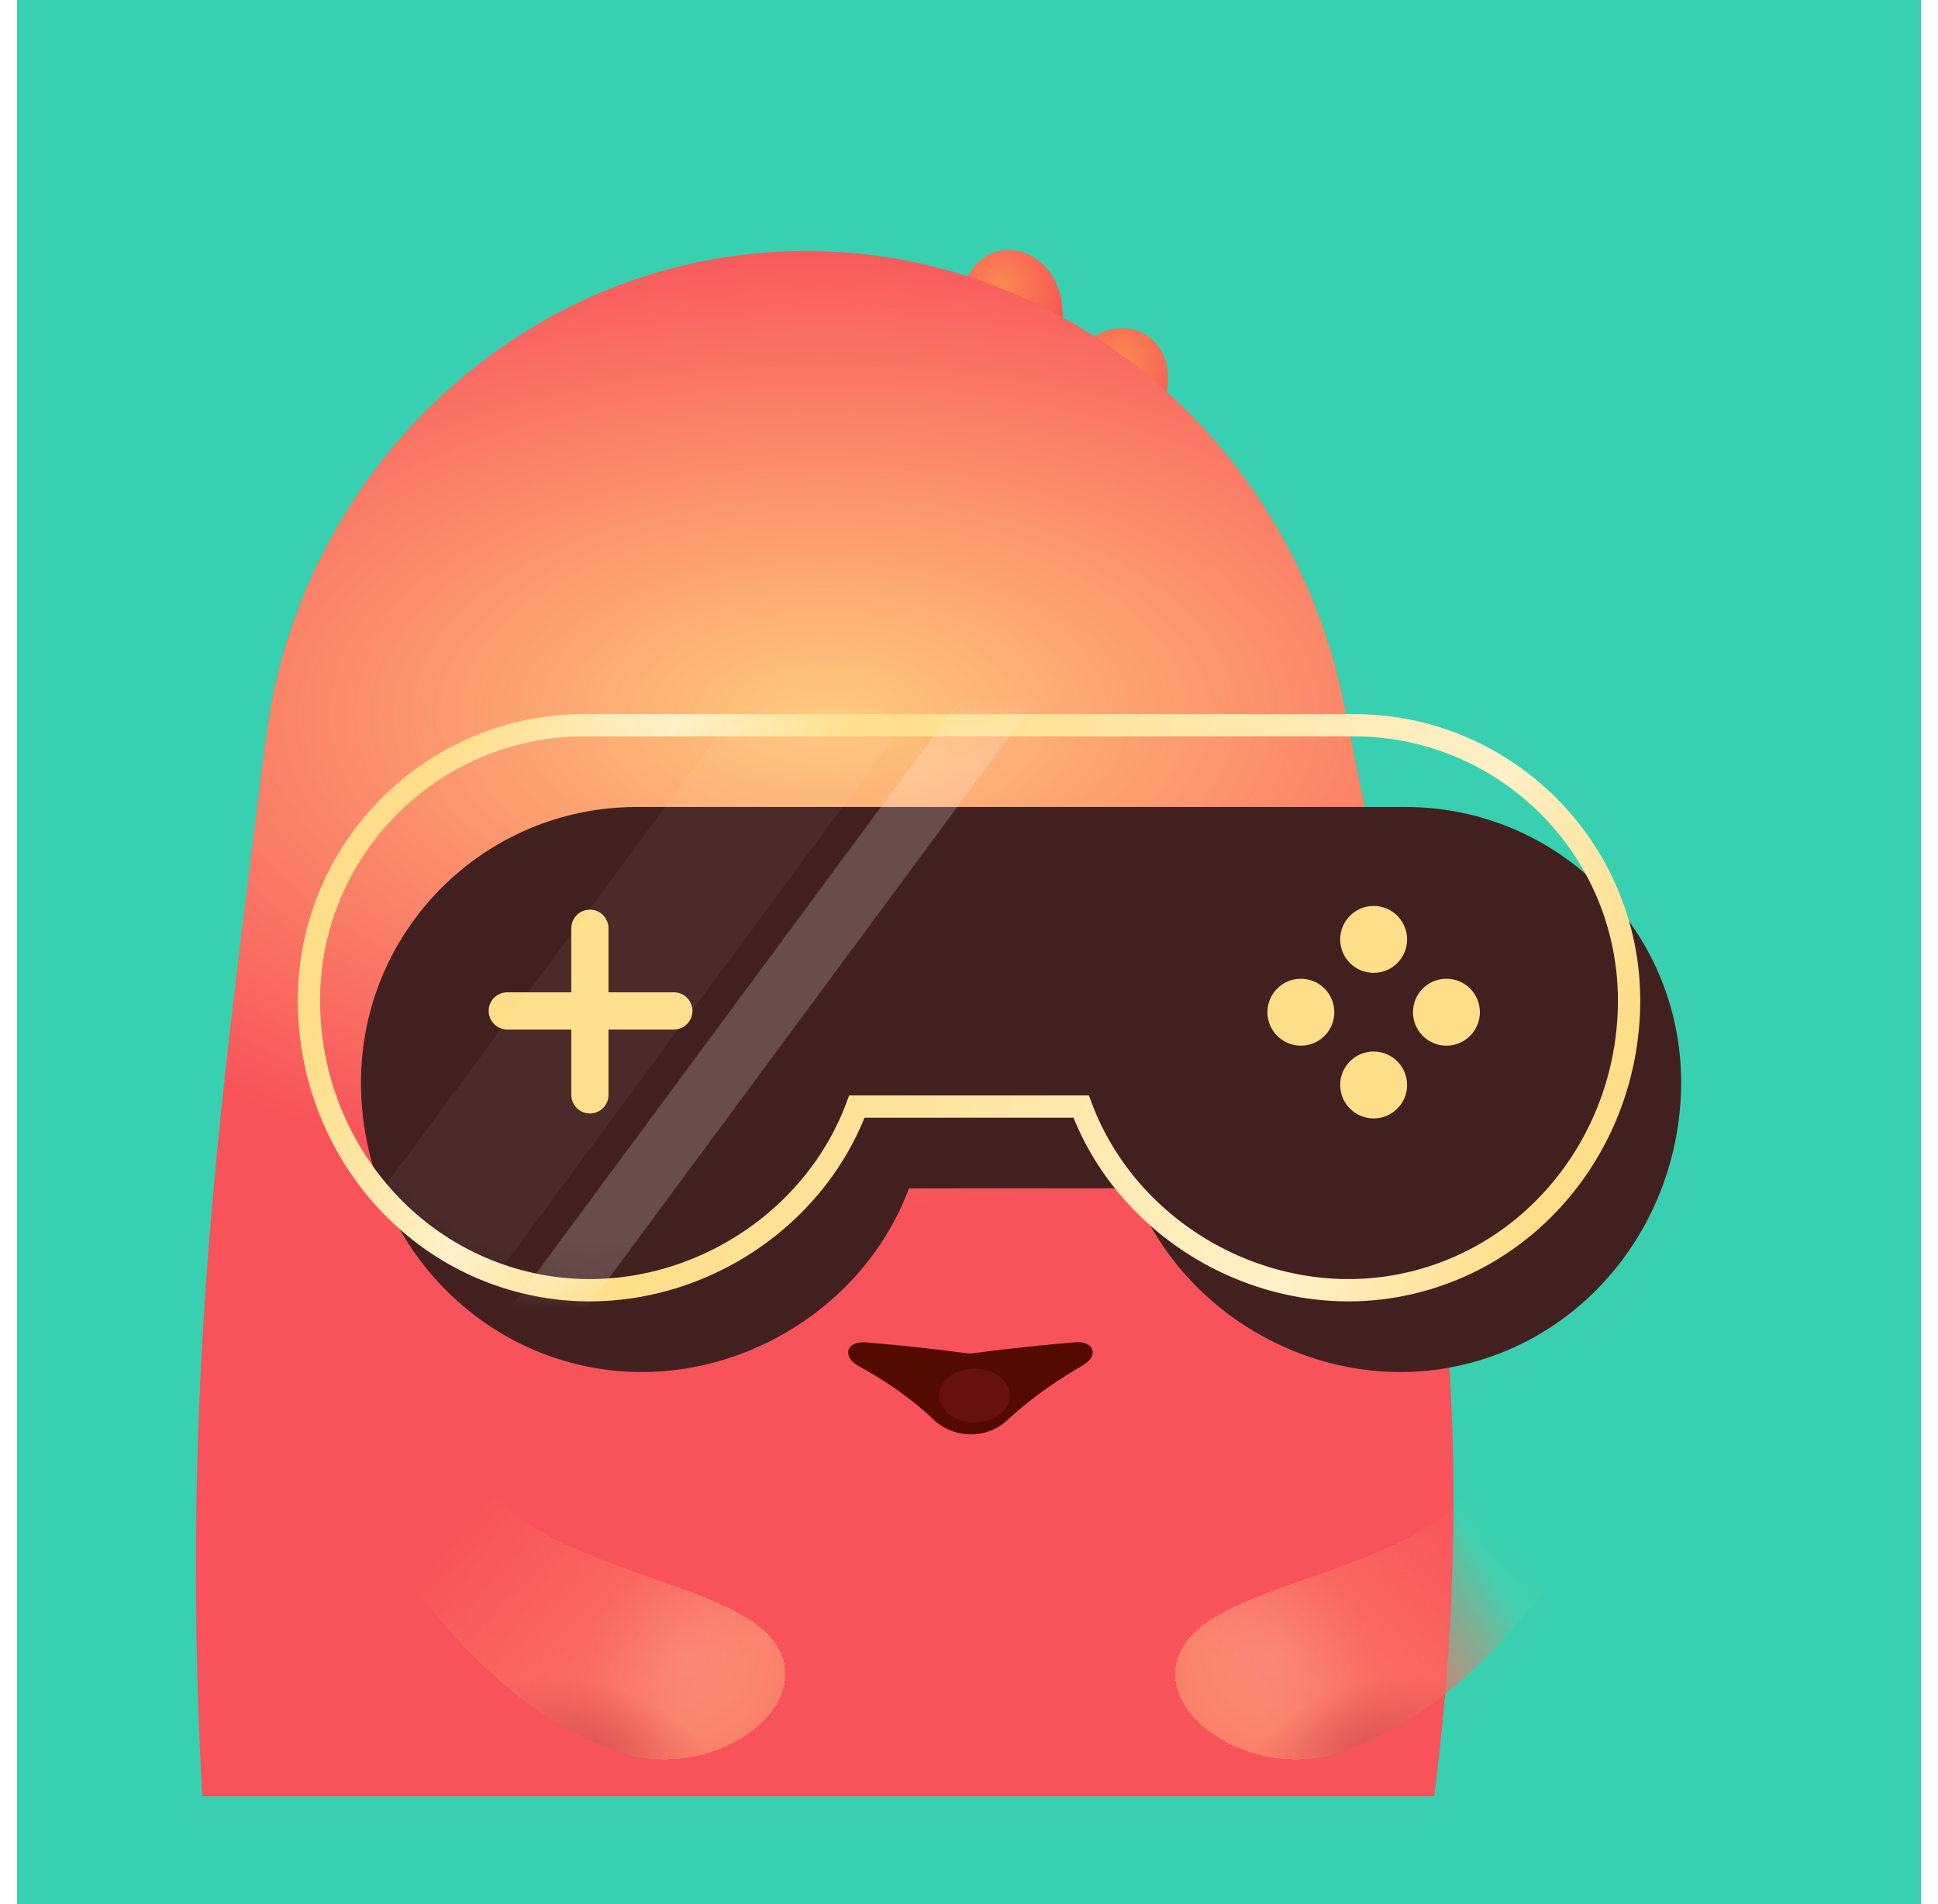 <svg width="57" height="56" viewBox="0 0 57 56" fill="none" xmlns="http://www.w3.org/2000/svg">
<g clip-path="url(#clip0_499_704)">
<rect width="56" height="56" transform="translate(0.5)" fill="#38D0B0"/>
<g filter="url(#filter0_d_499_704)">
<path d="M29.819 13.642C27.674 13.184 26.7 9.929 25.39 9.17C24.079 8.41 22.713 9.901 23.54 11.545C24.367 13.188 26.553 15.243 28.449 15.446C30.346 15.649 31.965 14.101 29.819 13.642Z" fill="#F74757"/>
<path d="M29.819 13.642C27.674 13.184 26.7 9.929 25.39 9.17C24.079 8.41 22.713 9.901 23.54 11.545C24.367 13.188 26.553 15.243 28.449 15.446C30.346 15.649 31.965 14.101 29.819 13.642Z" fill="url(#paint0_radial_499_704)" fill-opacity="0.5"/>
</g>
<g filter="url(#filter1_d_499_704)">
<path d="M26.849 13.2C29.04 13.317 30.828 10.428 32.291 10.036C33.753 9.645 34.684 11.44 33.458 12.811C32.231 14.183 29.586 15.597 27.702 15.299C25.818 15.001 24.658 13.084 26.849 13.2Z" fill="#F74757"/>
<path d="M26.849 13.2C29.04 13.317 30.828 10.428 32.291 10.036C33.753 9.645 34.684 11.44 33.458 12.811C32.231 14.183 29.586 15.597 27.702 15.299C25.818 15.001 24.658 13.084 26.849 13.2Z" fill="url(#paint1_radial_499_704)" fill-opacity="0.5"/>
</g>
<g filter="url(#filter2_d_499_704)">
<path d="M26.172 14.244C27.908 12.902 27.377 9.546 28.23 8.295C29.083 7.044 30.96 7.796 30.926 9.636C30.891 11.476 29.81 14.274 28.188 15.277C26.566 16.281 24.436 15.585 26.172 14.244Z" fill="#F74757"/>
<path d="M26.172 14.244C27.908 12.902 27.377 9.546 28.23 8.295C29.083 7.044 30.96 7.796 30.926 9.636C30.891 11.476 29.81 14.274 28.188 15.277C26.566 16.281 24.436 15.585 26.172 14.244Z" fill="url(#paint2_radial_499_704)" fill-opacity="0.5"/>
</g>
<g filter="url(#filter3_iiii_499_704)">
<path d="M12.021 26.985C13.018 18.902 19.775 12.578 27.919 12.578C35.674 12.578 42.234 18.331 43.747 25.937C45.927 36.9 47.994 45.536 46.392 58.023H10.161C9.478 45.648 10.778 37.065 12.021 26.985Z" fill="#F74757"/>
<path d="M12.021 26.985C13.018 18.902 19.775 12.578 27.919 12.578C35.674 12.578 42.234 18.331 43.747 25.937C45.927 36.9 47.994 45.536 46.392 58.023H10.161C9.478 45.648 10.778 37.065 12.021 26.985Z" fill="url(#paint3_radial_499_704)" fill-opacity="0.9"/>
</g>
<g filter="url(#filter4_d_499_704)">
<path d="M13.468 43.168C14.694 46.441 20.88 46.648 22.384 48.535C23.888 50.422 20.711 52.788 17.927 51.871C15.143 50.954 12.813 48.535 10.946 45.751C9.079 42.966 12.241 39.895 13.468 43.168Z" fill="url(#paint4_linear_499_704)" shape-rendering="crispEdges"/>
<path d="M13.468 43.168C14.694 46.441 20.88 46.648 22.384 48.535C23.888 50.422 20.711 52.788 17.927 51.871C15.143 50.954 12.813 48.535 10.946 45.751C9.079 42.966 12.241 39.895 13.468 43.168Z" fill="url(#paint5_linear_499_704)" fill-opacity="0.4" shape-rendering="crispEdges"/>
<path d="M13.468 43.168C14.694 46.441 20.88 46.648 22.384 48.535C23.888 50.422 20.711 52.788 17.927 51.871C15.143 50.954 12.813 48.535 10.946 45.751C9.079 42.966 12.241 39.895 13.468 43.168Z" fill="url(#paint6_radial_499_704)" fill-opacity="0.2" shape-rendering="crispEdges"/>
<path d="M13.468 43.168C14.694 46.441 20.88 46.648 22.384 48.535C23.888 50.422 20.711 52.788 17.927 51.871C15.143 50.954 12.813 48.535 10.946 45.751C9.079 42.966 12.241 39.895 13.468 43.168Z" fill="url(#paint7_radial_499_704)" fill-opacity="0.6" shape-rendering="crispEdges"/>
</g>
<g filter="url(#filter5_d_499_704)">
<path d="M43.538 43.168C42.311 46.441 36.125 46.648 34.621 48.535C33.117 50.422 36.294 52.788 39.078 51.871C41.862 50.954 44.192 48.535 46.059 45.751C47.926 42.966 44.764 39.895 43.538 43.168Z" fill="url(#paint8_linear_499_704)" shape-rendering="crispEdges"/>
<path d="M43.538 43.168C42.311 46.441 36.125 46.648 34.621 48.535C33.117 50.422 36.294 52.788 39.078 51.871C41.862 50.954 44.192 48.535 46.059 45.751C47.926 42.966 44.764 39.895 43.538 43.168Z" fill="url(#paint9_linear_499_704)" fill-opacity="0.4" shape-rendering="crispEdges"/>
<path d="M43.538 43.168C42.311 46.441 36.125 46.648 34.621 48.535C33.117 50.422 36.294 52.788 39.078 51.871C41.862 50.954 44.192 48.535 46.059 45.751C47.926 42.966 44.764 39.895 43.538 43.168Z" fill="url(#paint10_radial_499_704)" fill-opacity="0.2" shape-rendering="crispEdges"/>
<path d="M43.538 43.168C42.311 46.441 36.125 46.648 34.621 48.535C33.117 50.422 36.294 52.788 39.078 51.871C41.862 50.954 44.192 48.535 46.059 45.751C47.926 42.966 44.764 39.895 43.538 43.168Z" fill="url(#paint11_radial_499_704)" fill-opacity="0.6" shape-rendering="crispEdges"/>
</g>
<g filter="url(#filter6_diii_499_704)">
<path d="M29.661 41.676C29.068 42.224 28.111 42.204 27.523 41.65C26.746 40.917 25.971 40.43 25.327 40.079C24.802 39.792 24.939 39.321 25.536 39.371C26.373 39.441 27.423 39.546 28.489 39.691C28.548 39.699 28.608 39.699 28.667 39.691C29.728 39.55 30.83 39.439 31.672 39.366C32.231 39.317 32.389 39.76 31.906 40.043C31.288 40.405 30.501 40.899 29.661 41.676Z" fill="#530A00"/>
</g>
<ellipse opacity="0.5" cx="28.664" cy="41.043" rx="1.039" ry="0.793" fill="#7B161F"/>
<g filter="url(#filter7_ii_499_704)">
<path fill-rule="evenodd" clip-rule="evenodd" d="M25.203 32.544C23.808 36.282 19.719 38.576 15.783 37.793C11.816 37.005 9.086 33.436 9.086 29.427C9.086 24.954 12.716 21.328 17.193 21.328H39.807C44.285 21.328 47.914 24.954 47.914 29.427C47.914 33.436 45.184 37.005 41.217 37.793C37.28 38.576 33.192 36.282 31.798 32.544L25.203 32.544Z" fill="#432020"/>
</g>
<path fill-rule="evenodd" clip-rule="evenodd" d="M25.203 32.544C23.808 36.282 19.719 38.576 15.783 37.793C11.816 37.005 9.086 33.436 9.086 29.427C9.086 24.954 12.716 21.328 17.193 21.328H39.807C44.285 21.328 47.914 24.954 47.914 29.427C47.914 33.436 45.184 37.005 41.217 37.793C37.28 38.576 33.192 36.282 31.798 32.544L25.203 32.544Z" stroke="url(#paint12_linear_499_704)" stroke-width="0.656"/>
<line x1="14.919" y1="29.731" x2="19.819" y2="29.731" stroke="#FFDE89" stroke-width="1.094" stroke-linecap="round"/>
<line x1="17.35" y1="32.2" x2="17.35" y2="27.3" stroke="#FFDE89" stroke-width="1.094" stroke-linecap="round"/>
<circle cx="40.401" cy="27.628" r="0.984" fill="#FFDE89"/>
<circle cx="38.261" cy="29.769" r="0.984" fill="#FFDE89"/>
<circle cx="42.542" cy="29.769" r="0.984" fill="#FFDE89"/>
<circle cx="40.401" cy="31.909" r="0.984" fill="#FFDE89"/>
<mask id="mask0_499_704" style="mask-type:alpha" maskUnits="userSpaceOnUse" x="9" y="21" width="39" height="17">
<path fill-rule="evenodd" clip-rule="evenodd" d="M25.203 32.544C23.808 36.282 19.719 38.576 15.783 37.793C11.816 37.005 9.086 33.436 9.086 29.427C9.086 24.954 12.716 21.328 17.193 21.328H39.807C44.285 21.328 47.914 24.954 47.914 29.427C47.914 33.436 45.184 37.005 41.217 37.793C37.28 38.576 33.192 36.282 31.798 32.544L25.203 32.544Z" fill="#432020"/>
</mask>
<g mask="url(#mask0_499_704)">
<rect opacity="0.05" x="23.177" y="18.846" width="4.195" height="20.453" transform="rotate(36.472 23.177 18.846)" fill="white"/>
<rect opacity="0.2" x="30.037" y="18.151" width="1.804" height="28.01" transform="rotate(36.472 30.037 18.151)" fill="white"/>
</g>
</g>
<defs>
<filter id="filter0_d_499_704" x="22.523" y="7.544" width="9.738" height="8.686" filterUnits="userSpaceOnUse" color-interpolation-filters="sRGB">
<feFlood flood-opacity="0" result="BackgroundImageFix"/>
<feColorMatrix in="SourceAlpha" type="matrix" values="0 0 0 0 0 0 0 0 0 0 0 0 0 0 0 0 0 0 127 0" result="hardAlpha"/>
<feOffset dx="0.328" dy="-0.328"/>
<feGaussianBlur stdDeviation="0.547"/>
<feComposite in2="hardAlpha" operator="out"/>
<feColorMatrix type="matrix" values="0 0 0 0 0.621 0 0 0 0 0.083 0 0 0 0 0.132 0 0 0 0.2 0"/>
<feBlend mode="normal" in2="BackgroundImageFix" result="effect1_dropShadow_499_704"/>
<feBlend mode="normal" in="SourceGraphic" in2="effect1_dropShadow_499_704" result="shape"/>
</filter>
<filter id="filter1_d_499_704" x="24.893" y="8.56" width="10.555" height="7.545" filterUnits="userSpaceOnUse" color-interpolation-filters="sRGB">
<feFlood flood-opacity="0" result="BackgroundImageFix"/>
<feColorMatrix in="SourceAlpha" type="matrix" values="0 0 0 0 0 0 0 0 0 0 0 0 0 0 0 0 0 0 127 0" result="hardAlpha"/>
<feOffset dx="0.328" dy="-0.328"/>
<feGaussianBlur stdDeviation="0.547"/>
<feComposite in2="hardAlpha" operator="out"/>
<feColorMatrix type="matrix" values="0 0 0 0 0.621 0 0 0 0 0.083 0 0 0 0 0.132 0 0 0 0.2 0"/>
<feBlend mode="normal" in2="BackgroundImageFix" result="effect1_dropShadow_499_704"/>
<feBlend mode="normal" in="SourceGraphic" in2="effect1_dropShadow_499_704" result="shape"/>
</filter>
<filter id="filter2_d_499_704" x="24.759" y="6.256" width="7.589" height="10.264" filterUnits="userSpaceOnUse" color-interpolation-filters="sRGB">
<feFlood flood-opacity="0" result="BackgroundImageFix"/>
<feColorMatrix in="SourceAlpha" type="matrix" values="0 0 0 0 0 0 0 0 0 0 0 0 0 0 0 0 0 0 127 0" result="hardAlpha"/>
<feOffset dx="0.328" dy="-0.328"/>
<feGaussianBlur stdDeviation="0.547"/>
<feComposite in2="hardAlpha" operator="out"/>
<feColorMatrix type="matrix" values="0 0 0 0 0.621 0 0 0 0 0.083 0 0 0 0 0.132 0 0 0 0.2 0"/>
<feBlend mode="normal" in2="BackgroundImageFix" result="effect1_dropShadow_499_704"/>
<feBlend mode="normal" in="SourceGraphic" in2="effect1_dropShadow_499_704" result="shape"/>
</filter>
<filter id="filter3_iiii_499_704" x="6.691" y="7.656" width="41.09" height="52.008" filterUnits="userSpaceOnUse" color-interpolation-filters="sRGB">
<feFlood flood-opacity="0" result="BackgroundImageFix"/>
<feBlend mode="normal" in="SourceGraphic" in2="BackgroundImageFix" result="shape"/>
<feColorMatrix in="SourceAlpha" type="matrix" values="0 0 0 0 0 0 0 0 0 0 0 0 0 0 0 0 0 0 127 0" result="hardAlpha"/>
<feOffset dx="-3.281" dy="-4.922"/>
<feGaussianBlur stdDeviation="3.555"/>
<feComposite in2="hardAlpha" operator="arithmetic" k2="-1" k3="1"/>
<feColorMatrix type="matrix" values="0 0 0 0 0.8 0 0 0 0 0.149 0 0 0 0 0.208 0 0 0 0.4 0"/>
<feBlend mode="normal" in2="shape" result="effect1_innerShadow_499_704"/>
<feColorMatrix in="SourceAlpha" type="matrix" values="0 0 0 0 0 0 0 0 0 0 0 0 0 0 0 0 0 0 127 0" result="hardAlpha"/>
<feOffset dx="-2.188" dy="-2.734"/>
<feGaussianBlur stdDeviation="1.914"/>
<feComposite in2="hardAlpha" operator="arithmetic" k2="-1" k3="1"/>
<feColorMatrix type="matrix" values="0 0 0 0 0.8 0 0 0 0 0.15 0 0 0 0 0.209 0 0 0 0.7 0"/>
<feBlend mode="normal" in2="effect1_innerShadow_499_704" result="effect2_innerShadow_499_704"/>
<feColorMatrix in="SourceAlpha" type="matrix" values="0 0 0 0 0 0 0 0 0 0 0 0 0 0 0 0 0 0 127 0" result="hardAlpha"/>
<feOffset dx="0.82" dy="1.641"/>
<feGaussianBlur stdDeviation="2.188"/>
<feComposite in2="hardAlpha" operator="arithmetic" k2="-1" k3="1"/>
<feColorMatrix type="matrix" values="0 0 0 0 1 0 0 0 0 0.948 0 0 0 0 0.812 0 0 0 0.1 0"/>
<feBlend mode="normal" in2="effect2_innerShadow_499_704" result="effect3_innerShadow_499_704"/>
<feColorMatrix in="SourceAlpha" type="matrix" values="0 0 0 0 0 0 0 0 0 0 0 0 0 0 0 0 0 0 127 0" result="hardAlpha"/>
<feOffset dx="0.438" dy="0.82"/>
<feGaussianBlur stdDeviation="0.82"/>
<feComposite in2="hardAlpha" operator="arithmetic" k2="-1" k3="1"/>
<feColorMatrix type="matrix" values="0 0 0 0 1 0 0 0 0 0.921 0 0 0 0 0.708 0 0 0 0.5 0"/>
<feBlend mode="normal" in2="effect3_innerShadow_499_704" result="effect4_innerShadow_499_704"/>
</filter>
<filter id="filter4_d_499_704" x="9.604" y="40.333" width="14.588" height="12.507" filterUnits="userSpaceOnUse" color-interpolation-filters="sRGB">
<feFlood flood-opacity="0" result="BackgroundImageFix"/>
<feColorMatrix in="SourceAlpha" type="matrix" values="0 0 0 0 0 0 0 0 0 0 0 0 0 0 0 0 0 0 127 0" result="hardAlpha"/>
<feOffset dx="0.328" dy="-0.328"/>
<feGaussianBlur stdDeviation="0.547"/>
<feComposite in2="hardAlpha" operator="out"/>
<feColorMatrix type="matrix" values="0 0 0 0 0.621 0 0 0 0 0.083 0 0 0 0 0.132 0 0 0 0.2 0"/>
<feBlend mode="normal" in2="BackgroundImageFix" result="effect1_dropShadow_499_704"/>
<feBlend mode="normal" in="SourceGraphic" in2="effect1_dropShadow_499_704" result="shape"/>
</filter>
<filter id="filter5_d_499_704" x="33.469" y="40.333" width="14.588" height="12.507" filterUnits="userSpaceOnUse" color-interpolation-filters="sRGB">
<feFlood flood-opacity="0" result="BackgroundImageFix"/>
<feColorMatrix in="SourceAlpha" type="matrix" values="0 0 0 0 0 0 0 0 0 0 0 0 0 0 0 0 0 0 127 0" result="hardAlpha"/>
<feOffset dx="0.328" dy="-0.328"/>
<feGaussianBlur stdDeviation="0.547"/>
<feComposite in2="hardAlpha" operator="out"/>
<feColorMatrix type="matrix" values="0 0 0 0 0.621 0 0 0 0 0.083 0 0 0 0 0.132 0 0 0 0.2 0"/>
<feBlend mode="normal" in2="BackgroundImageFix" result="effect1_dropShadow_499_704"/>
<feBlend mode="normal" in="SourceGraphic" in2="effect1_dropShadow_499_704" result="shape"/>
</filter>
<filter id="filter6_diii_499_704" x="23.907" y="38.761" width="9.38" height="4.902" filterUnits="userSpaceOnUse" color-interpolation-filters="sRGB">
<feFlood flood-opacity="0" result="BackgroundImageFix"/>
<feColorMatrix in="SourceAlpha" type="matrix" values="0 0 0 0 0 0 0 0 0 0 0 0 0 0 0 0 0 0 127 0" result="hardAlpha"/>
<feOffset dy="0.492"/>
<feGaussianBlur stdDeviation="0.547"/>
<feComposite in2="hardAlpha" operator="out"/>
<feColorMatrix type="matrix" values="0 0 0 0 0.992 0 0 0 0 0.8 0 0 0 0 0.298 0 0 0 0.4 0"/>
<feBlend mode="normal" in2="BackgroundImageFix" result="effect1_dropShadow_499_704"/>
<feBlend mode="normal" in="SourceGraphic" in2="effect1_dropShadow_499_704" result="shape"/>
<feColorMatrix in="SourceAlpha" type="matrix" values="0 0 0 0 0 0 0 0 0 0 0 0 0 0 0 0 0 0 127 0" result="hardAlpha"/>
<feOffset dx="-0.055" dy="-0.383"/>
<feComposite in2="hardAlpha" operator="arithmetic" k2="-1" k3="1"/>
<feColorMatrix type="matrix" values="0 0 0 0 0.25 0 0 0 0 0.036 0 0 0 0 0.036 0 0 0 0.5 0"/>
<feBlend mode="normal" in2="shape" result="effect2_innerShadow_499_704"/>
<feColorMatrix in="SourceAlpha" type="matrix" values="0 0 0 0 0 0 0 0 0 0 0 0 0 0 0 0 0 0 127 0" result="hardAlpha"/>
<feOffset dy="0.219"/>
<feGaussianBlur stdDeviation="0.547"/>
<feComposite in2="hardAlpha" operator="arithmetic" k2="-1" k3="1"/>
<feColorMatrix type="matrix" values="0 0 0 0 0 0 0 0 0 0 0 0 0 0 0 0 0 0 0.5 0"/>
<feBlend mode="normal" in2="effect2_innerShadow_499_704" result="effect3_innerShadow_499_704"/>
<feColorMatrix in="SourceAlpha" type="matrix" values="0 0 0 0 0 0 0 0 0 0 0 0 0 0 0 0 0 0 127 0" result="hardAlpha"/>
<feOffset dy="-0.219"/>
<feComposite in2="hardAlpha" operator="arithmetic" k2="-1" k3="1"/>
<feColorMatrix type="matrix" values="0 0 0 0 1 0 0 0 0 0.943 0 0 0 0 0.796 0 0 0 1 0"/>
<feBlend mode="normal" in2="effect3_innerShadow_499_704" result="effect4_innerShadow_499_704"/>
</filter>
<filter id="filter7_ii_499_704" x="8.758" y="21" width="40.469" height="18.587" filterUnits="userSpaceOnUse" color-interpolation-filters="sRGB">
<feFlood flood-opacity="0" result="BackgroundImageFix"/>
<feBlend mode="normal" in="SourceGraphic" in2="BackgroundImageFix" result="shape"/>
<feColorMatrix in="SourceAlpha" type="matrix" values="0 0 0 0 0 0 0 0 0 0 0 0 0 0 0 0 0 0 127 0" result="hardAlpha"/>
<feOffset dx="0.547" dy="1.094"/>
<feGaussianBlur stdDeviation="0.82"/>
<feComposite in2="hardAlpha" operator="arithmetic" k2="-1" k3="1"/>
<feColorMatrix type="matrix" values="0 0 0 0 0 0 0 0 0 0 0 0 0 0 0 0 0 0 0.25 0"/>
<feBlend mode="normal" in2="shape" result="effect1_innerShadow_499_704"/>
<feColorMatrix in="SourceAlpha" type="matrix" values="0 0 0 0 0 0 0 0 0 0 0 0 0 0 0 0 0 0 127 0" result="hardAlpha"/>
<feOffset dx="0.984" dy="1.312"/>
<feGaussianBlur stdDeviation="1.422"/>
<feComposite in2="hardAlpha" operator="arithmetic" k2="-1" k3="1"/>
<feColorMatrix type="matrix" values="0 0 0 0 1 0 0 0 0 1 0 0 0 0 1 0 0 0 0.3 0"/>
<feBlend mode="normal" in2="effect1_innerShadow_499_704" result="effect2_innerShadow_499_704"/>
</filter>
<radialGradient id="paint0_radial_499_704" cx="0" cy="0" r="1" gradientUnits="userSpaceOnUse" gradientTransform="translate(24.809 9.926) rotate(79.487) scale(2.698 2.655)">
<stop stop-color="#FDCC4C"/>
<stop offset="1" stop-color="#FDCC4C" stop-opacity="0"/>
</radialGradient>
<radialGradient id="paint1_radial_499_704" cx="0" cy="0" r="1" gradientUnits="userSpaceOnUse" gradientTransform="translate(32.655 10.918) rotate(115.613) scale(2.698 2.655)">
<stop stop-color="#FDCC4C"/>
<stop offset="1" stop-color="#FDCC4C" stop-opacity="0"/>
</radialGradient>
<radialGradient id="paint2_radial_499_704" cx="0" cy="0" r="1" gradientUnits="userSpaceOnUse" gradientTransform="translate(29.082 8.725) rotate(74.876) scale(2.698 2.655)">
<stop stop-color="#FDCC4C"/>
<stop offset="1" stop-color="#FDCC4C" stop-opacity="0"/>
</radialGradient>
<radialGradient id="paint3_radial_499_704" cx="0" cy="0" r="1" gradientUnits="userSpaceOnUse" gradientTransform="translate(28.454 26.168) rotate(90) scale(14.711 27.848)">
<stop stop-color="#FFD881"/>
<stop offset="1" stop-color="#FFD881" stop-opacity="0.08"/>
</radialGradient>
<linearGradient id="paint4_linear_499_704" x1="17.817" y1="48.863" x2="13.552" y2="46.348" gradientUnits="userSpaceOnUse">
<stop stop-color="#F74757"/>
<stop offset="1" stop-color="#F74757" stop-opacity="0"/>
</linearGradient>
<linearGradient id="paint5_linear_499_704" x1="19.841" y1="51.27" x2="13.005" y2="45.391" gradientUnits="userSpaceOnUse">
<stop stop-color="#FFD881"/>
<stop offset="1" stop-color="#FFD881" stop-opacity="0"/>
</linearGradient>
<radialGradient id="paint6_radial_499_704" cx="0" cy="0" r="1" gradientUnits="userSpaceOnUse" gradientTransform="translate(19.895 49.082) rotate(148.393) scale(2.922 2.876)">
<stop stop-color="white" stop-opacity="0.6"/>
<stop offset="1" stop-color="white" stop-opacity="0"/>
</radialGradient>
<radialGradient id="paint7_radial_499_704" cx="0" cy="0" r="1" gradientUnits="userSpaceOnUse" gradientTransform="translate(17.188 51.598) rotate(-71.565) scale(1.729 3.513)">
<stop stop-color="#CE414E"/>
<stop offset="1" stop-color="#CE414E" stop-opacity="0"/>
</radialGradient>
<linearGradient id="paint8_linear_499_704" x1="39.188" y1="48.863" x2="43.453" y2="46.348" gradientUnits="userSpaceOnUse">
<stop stop-color="#F74757"/>
<stop offset="1" stop-color="#F74757" stop-opacity="0"/>
</linearGradient>
<linearGradient id="paint9_linear_499_704" x1="37.164" y1="51.27" x2="44" y2="45.391" gradientUnits="userSpaceOnUse">
<stop stop-color="#FFD881"/>
<stop offset="1" stop-color="#FFD881" stop-opacity="0"/>
</linearGradient>
<radialGradient id="paint10_radial_499_704" cx="0" cy="0" r="1" gradientUnits="userSpaceOnUse" gradientTransform="translate(37.11 49.082) rotate(31.608) scale(2.922 2.876)">
<stop stop-color="white" stop-opacity="0.6"/>
<stop offset="1" stop-color="white" stop-opacity="0"/>
</radialGradient>
<radialGradient id="paint11_radial_499_704" cx="0" cy="0" r="1" gradientUnits="userSpaceOnUse" gradientTransform="translate(39.817 51.598) rotate(-108.435) scale(1.729 3.513)">
<stop stop-color="#CE414E"/>
<stop offset="1" stop-color="#CE414E" stop-opacity="0"/>
</radialGradient>
<linearGradient id="paint12_linear_499_704" x1="12.586" y1="22.367" x2="45.234" y2="36.285" gradientUnits="userSpaceOnUse">
<stop stop-color="#FFDE89"/>
<stop offset="0.177" stop-color="#FFF0C8"/>
<stop offset="0.318" stop-color="#FFDE89"/>
<stop offset="0.823" stop-color="#FFF0C8"/>
<stop offset="0.995" stop-color="#FFDE89"/>
</linearGradient>
<clipPath id="clip0_499_704">
<rect width="56" height="56" fill="white" transform="translate(0.5)"/>
</clipPath>
</defs>
</svg>
